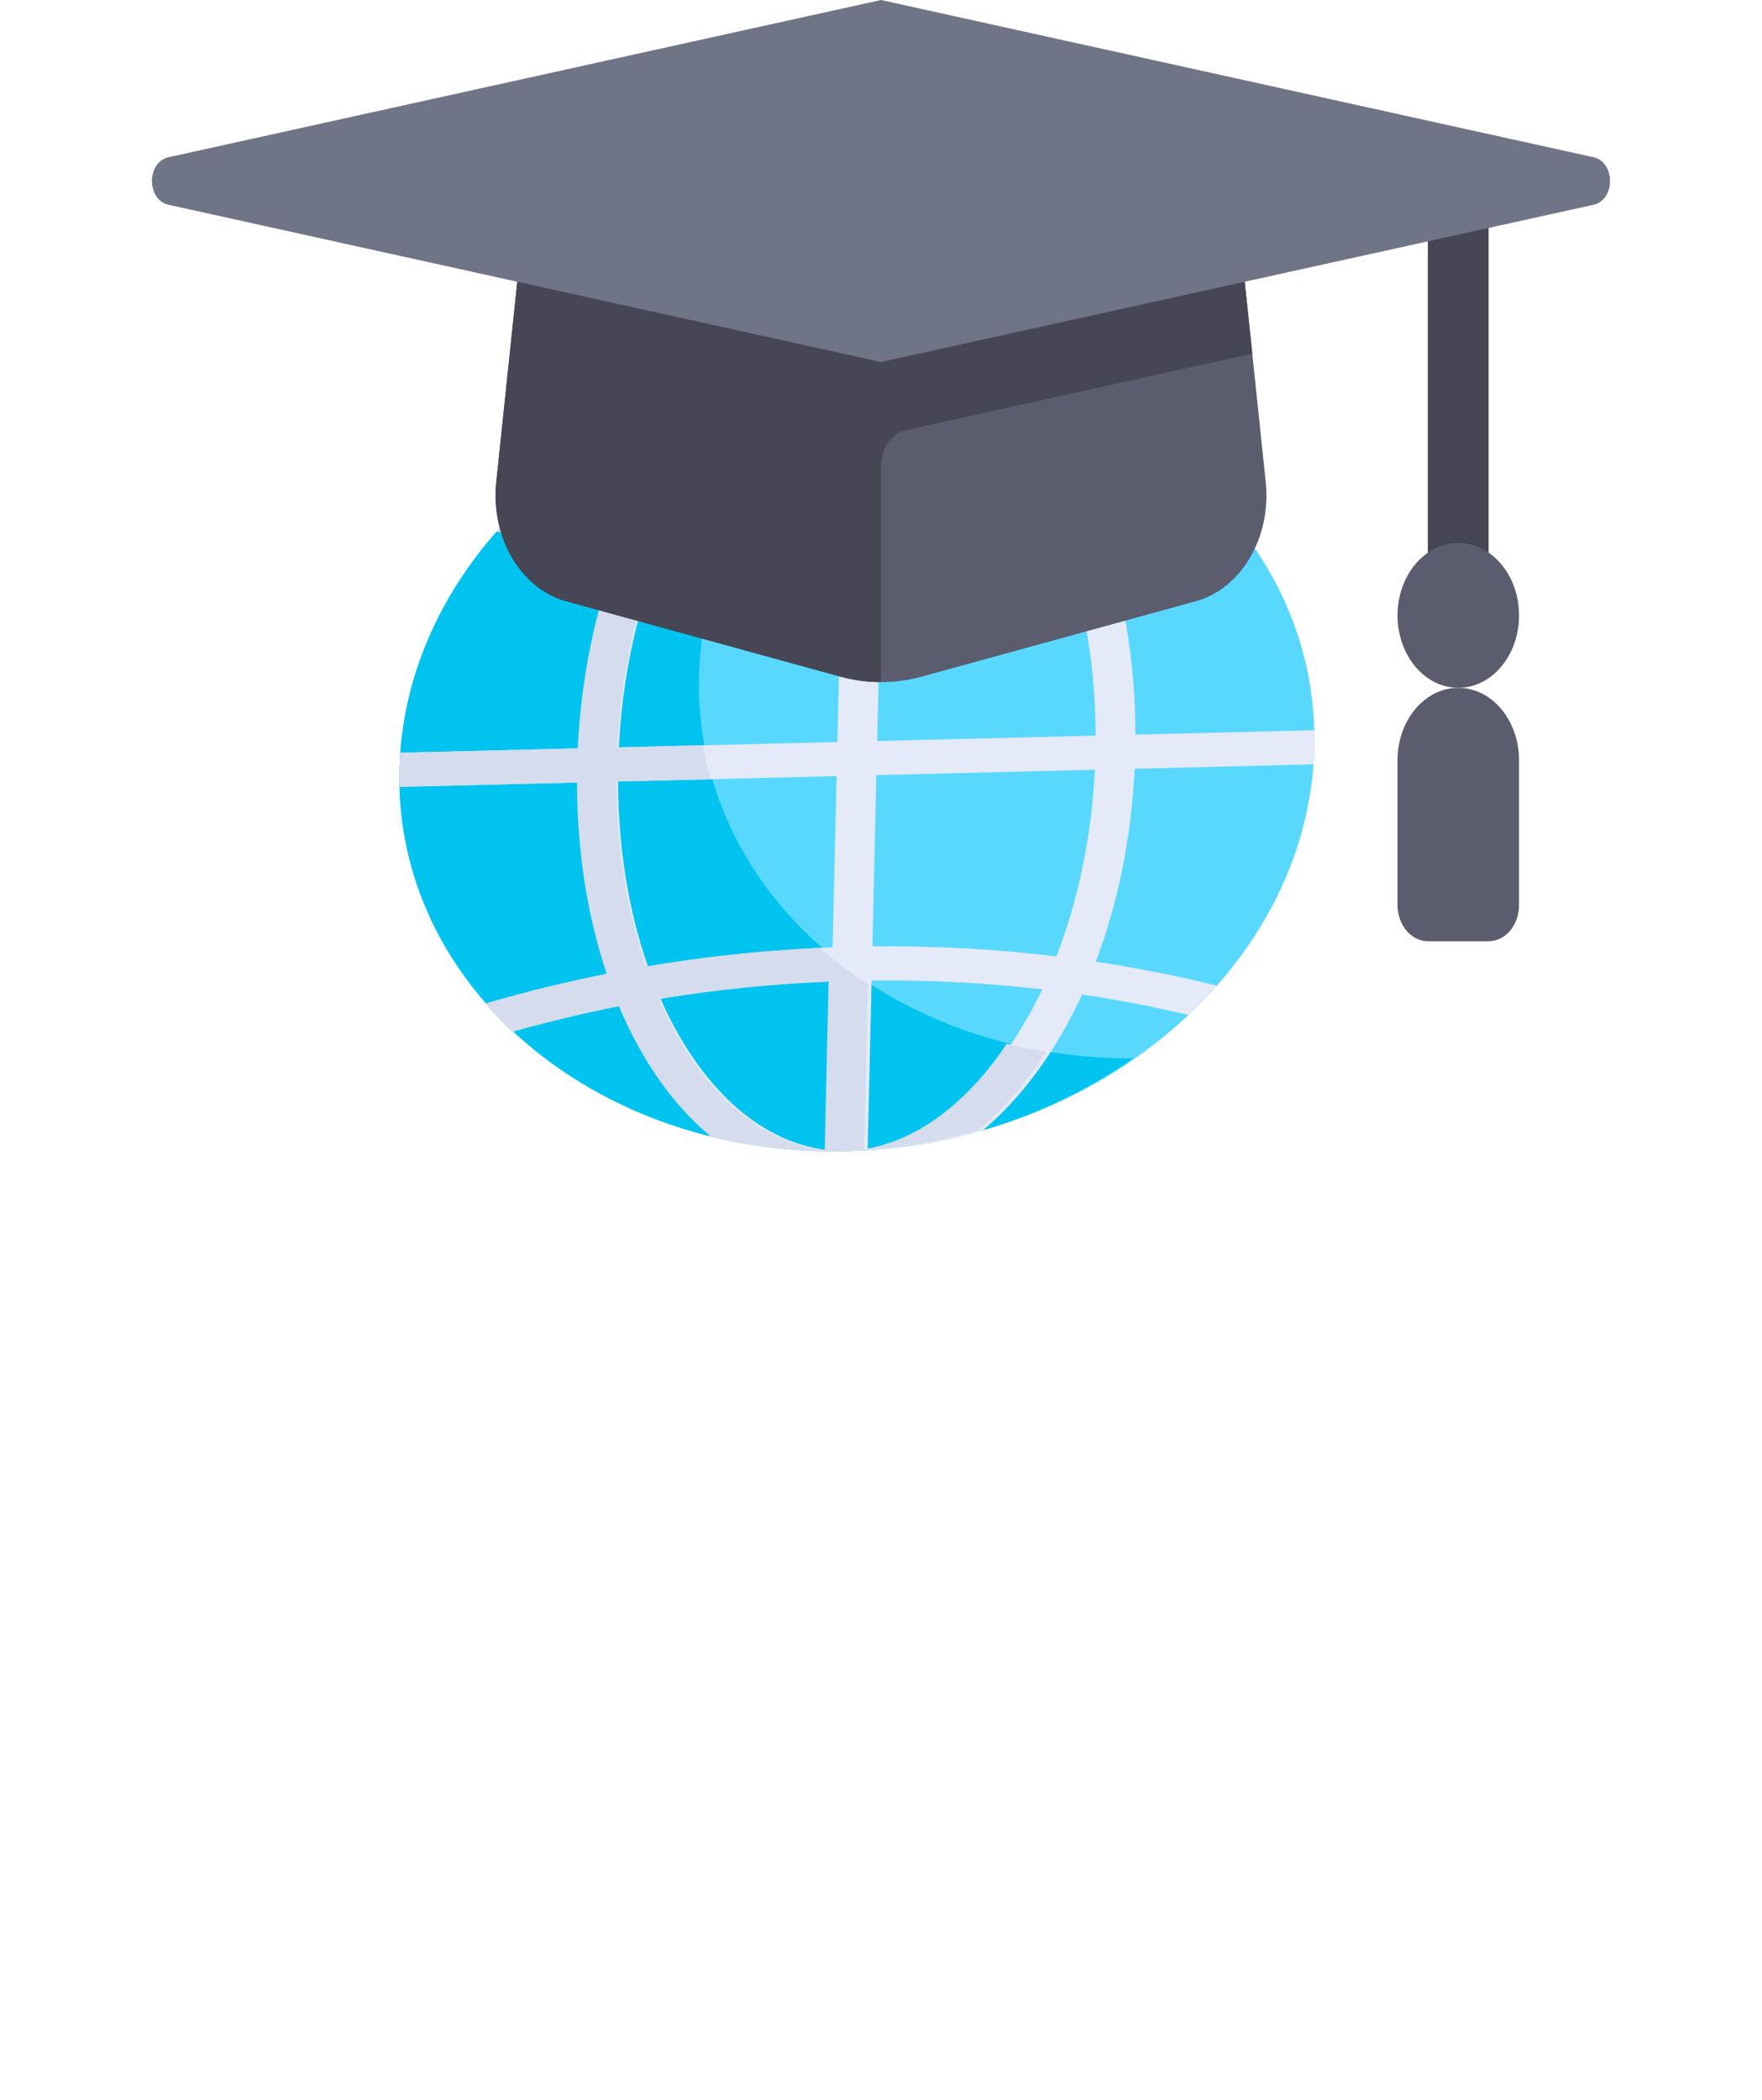 <svg width="89" height="106" viewBox="0 0 89 106" fill="none" xmlns="http://www.w3.org/2000/svg">
<g id="learning-school-svgrepo-com">
<path id="Vector" d="M42.821 58.112C55.582 57.797 66.133 48.671 66.387 37.727C66.641 26.782 56.502 18.165 43.741 18.479C30.98 18.793 20.429 27.92 20.175 38.864C19.921 49.809 30.06 58.426 42.821 58.112Z" fill="#59D8FF"/>
<path id="Vector_2" d="M35.307 34.186C35.374 31.263 36.178 28.472 37.558 25.943C37.763 25.568 38.249 25.363 38.708 25.443L41.708 25.967C42.296 26.069 42.901 26.114 43.507 26.099C44.112 26.084 44.72 26.01 45.313 25.878L54.387 23.864C55.638 23.586 56.684 22.935 57.391 22.083C53.764 19.804 49.258 18.486 44.342 18.487C44.346 18.485 44.35 18.481 44.354 18.478C44.13 18.479 43.908 18.475 43.683 18.48C30.472 18.806 19.635 28.624 20.191 40.116C20.673 50.077 30.02 57.921 41.624 58.117C47.491 58.217 52.944 56.432 57.225 53.437C44.814 53.437 35.057 44.937 35.307 34.186Z" fill="#00C3F0"/>
<path id="Vector_3" d="M55.843 27.445C57.924 27.03 59.987 26.528 62.024 25.931C61.595 25.44 61.139 24.968 60.657 24.517C58.864 25.018 57.054 25.459 55.225 25.814C54.046 23.026 52.424 20.754 50.492 19.179C48.364 18.669 46.097 18.421 43.741 18.479C41.384 18.537 39.104 18.897 36.949 19.512C34.945 21.182 33.218 23.533 31.908 26.377C30.097 26.11 28.309 25.757 26.541 25.344C26.036 25.819 25.557 26.313 25.104 26.826C27.113 27.324 29.152 27.726 31.214 28.039C30.113 30.936 29.419 34.242 29.25 37.78L20.22 38.002C20.199 38.288 20.182 38.575 20.175 38.864C20.168 39.153 20.173 39.44 20.18 39.725L29.21 39.503C29.215 43.035 29.756 46.311 30.723 49.156C28.642 49.569 26.578 50.07 24.544 50.666C24.973 51.157 25.43 51.629 25.912 52.08C27.704 51.579 29.512 51.138 31.34 50.782C32.515 53.561 34.129 55.833 36.052 57.408C38.186 57.92 40.458 58.17 42.821 58.112C45.184 58.053 47.471 57.692 49.63 57.074C51.63 55.402 53.35 53.047 54.657 50.208C56.469 50.474 58.259 50.827 60.029 51.24C60.533 50.765 61.012 50.27 61.465 49.758C59.456 49.261 57.414 48.861 55.349 48.55C56.449 45.653 57.143 42.348 57.312 38.811L66.341 38.589C66.362 38.302 66.38 38.015 66.387 37.726C66.394 37.437 66.389 37.151 66.382 36.865L57.352 37.088C57.347 33.559 56.807 30.288 55.843 27.445ZM41.818 58.062C38.306 57.669 35.277 54.768 33.367 50.421C36.232 49.951 39.124 49.661 42.016 49.548L41.818 58.062ZM42.056 47.825C38.935 47.946 35.815 48.267 32.726 48.79C31.773 46.055 31.229 42.872 31.219 39.453L42.256 39.182L42.056 47.825ZM42.296 37.459L31.259 37.73C31.428 34.308 32.12 31.095 33.201 28.31C36.262 28.685 39.367 28.858 42.497 28.826L42.296 37.459ZM42.537 27.091C39.647 27.12 36.766 26.971 33.921 26.64C36.035 22.196 39.201 19.145 42.734 18.578L42.537 27.091ZM44.744 18.528C48.257 18.922 51.288 21.824 53.197 26.174C50.331 26.643 47.439 26.932 44.546 27.043L44.744 18.528ZM43.828 58.013L44.025 49.499C46.916 49.469 49.797 49.616 52.644 49.946C50.53 54.393 47.362 57.446 43.828 58.013ZM53.36 48.282C50.292 47.911 47.183 47.742 44.065 47.776L44.266 39.132L55.303 38.86C55.134 42.283 54.442 45.497 53.36 48.282ZM44.306 37.409L44.506 28.777C47.639 28.658 50.756 28.335 53.839 27.812C54.791 30.544 55.333 33.724 55.343 37.137L44.306 37.409Z" fill="#E4EAF8"/>
<path id="Vector_4" d="M50.855 52.691C48.886 55.627 46.38 57.577 43.65 58.017L43.843 49.684C42.984 49.127 42.175 48.516 41.424 47.855C38.483 47.988 35.544 48.297 32.632 48.793C31.686 46.058 31.147 42.874 31.137 39.455L35.908 39.338C35.745 38.778 35.611 38.206 35.506 37.626L31.178 37.732C31.346 34.31 32.033 31.096 33.107 28.312C34.158 28.442 35.216 28.539 36.277 28.62C36.482 28.045 36.722 27.482 36.983 26.927C35.926 26.854 34.871 26.765 33.822 26.642C35.921 22.198 39.065 19.148 42.572 18.582L42.544 19.795C43.086 19.336 43.649 18.895 44.238 18.481C44.016 18.481 43.795 18.478 43.571 18.483C41.232 18.541 38.968 18.901 36.829 19.515C34.839 21.184 33.124 23.535 31.824 26.378C30.027 26.112 28.251 25.758 26.496 25.344C25.995 25.819 25.52 26.314 25.07 26.826C27.064 27.324 29.088 27.727 31.134 28.041C30.041 30.937 29.352 34.243 29.184 37.781L20.22 38.002C20.199 38.288 20.182 38.575 20.175 38.864C20.168 39.153 20.173 39.44 20.18 39.725L29.144 39.505C29.148 43.038 29.684 46.313 30.644 49.159C28.578 49.572 26.529 50.072 24.51 50.668C24.936 51.159 25.389 51.63 25.868 52.081C27.646 51.581 29.442 51.14 31.255 50.785C32.425 53.57 34.034 55.841 35.95 57.415C38.062 57.925 40.312 58.173 42.651 58.116C45.005 58.058 47.275 57.679 49.426 57.056C50.684 55.994 51.833 54.661 52.834 53.098C52.162 52.988 51.502 52.852 50.855 52.691ZM41.656 58.066C38.169 57.672 35.163 54.771 33.268 50.424C36.112 49.954 38.983 49.664 41.853 49.552L41.656 58.066Z" fill="#D5DCED"/>
<path id="Vector_5" d="M75.19 9.138H72.121V29.241H75.19V9.138Z" fill="#464655"/>
<path id="Vector_6" d="M62.147 7.31H26.854L25.067 24.332C24.774 27.121 26.3 29.722 28.6 30.354L42.43 34.155C43.792 34.529 45.208 34.529 46.571 34.155L60.4 30.354C62.7 29.722 64.226 27.121 63.933 24.332L62.147 7.31Z" fill="#5B5D6E"/>
<path id="Vector_7" d="M62.147 7.31H26.854L25.067 24.332C24.774 27.121 26.3 29.722 28.6 30.354L42.43 34.155C43.111 34.342 43.806 34.436 44.5 34.436V23.513C44.5 22.632 45.028 21.877 45.755 21.716L63.254 17.857L62.147 7.31Z" fill="#464655"/>
<path id="Vector_8" d="M44.5 0L8.515 7.937C7.397 8.184 7.397 10.093 8.515 10.339L44.5 18.276L80.485 10.339C81.603 10.092 81.603 8.183 80.485 7.937L44.5 0Z" fill="#707487"/>
<g id="Group">
<path id="Vector_9" d="M73.659 34.724C75.354 34.724 76.728 33.088 76.728 31.069C76.728 29.05 75.354 27.414 73.659 27.414C71.964 27.414 70.59 29.05 70.59 31.069C70.59 33.088 71.964 34.724 73.659 34.724Z" fill="#5B5D6E"/>
<path id="Vector_10" d="M73.659 34.724C71.964 34.724 70.59 36.361 70.59 38.379V45.69C70.59 46.699 71.278 47.517 72.125 47.517H75.194C76.041 47.517 76.728 46.699 76.728 45.69V38.379C76.728 36.361 75.354 34.724 73.659 34.724Z" fill="#5B5D6E"/>
</g>
</g>
</svg>
